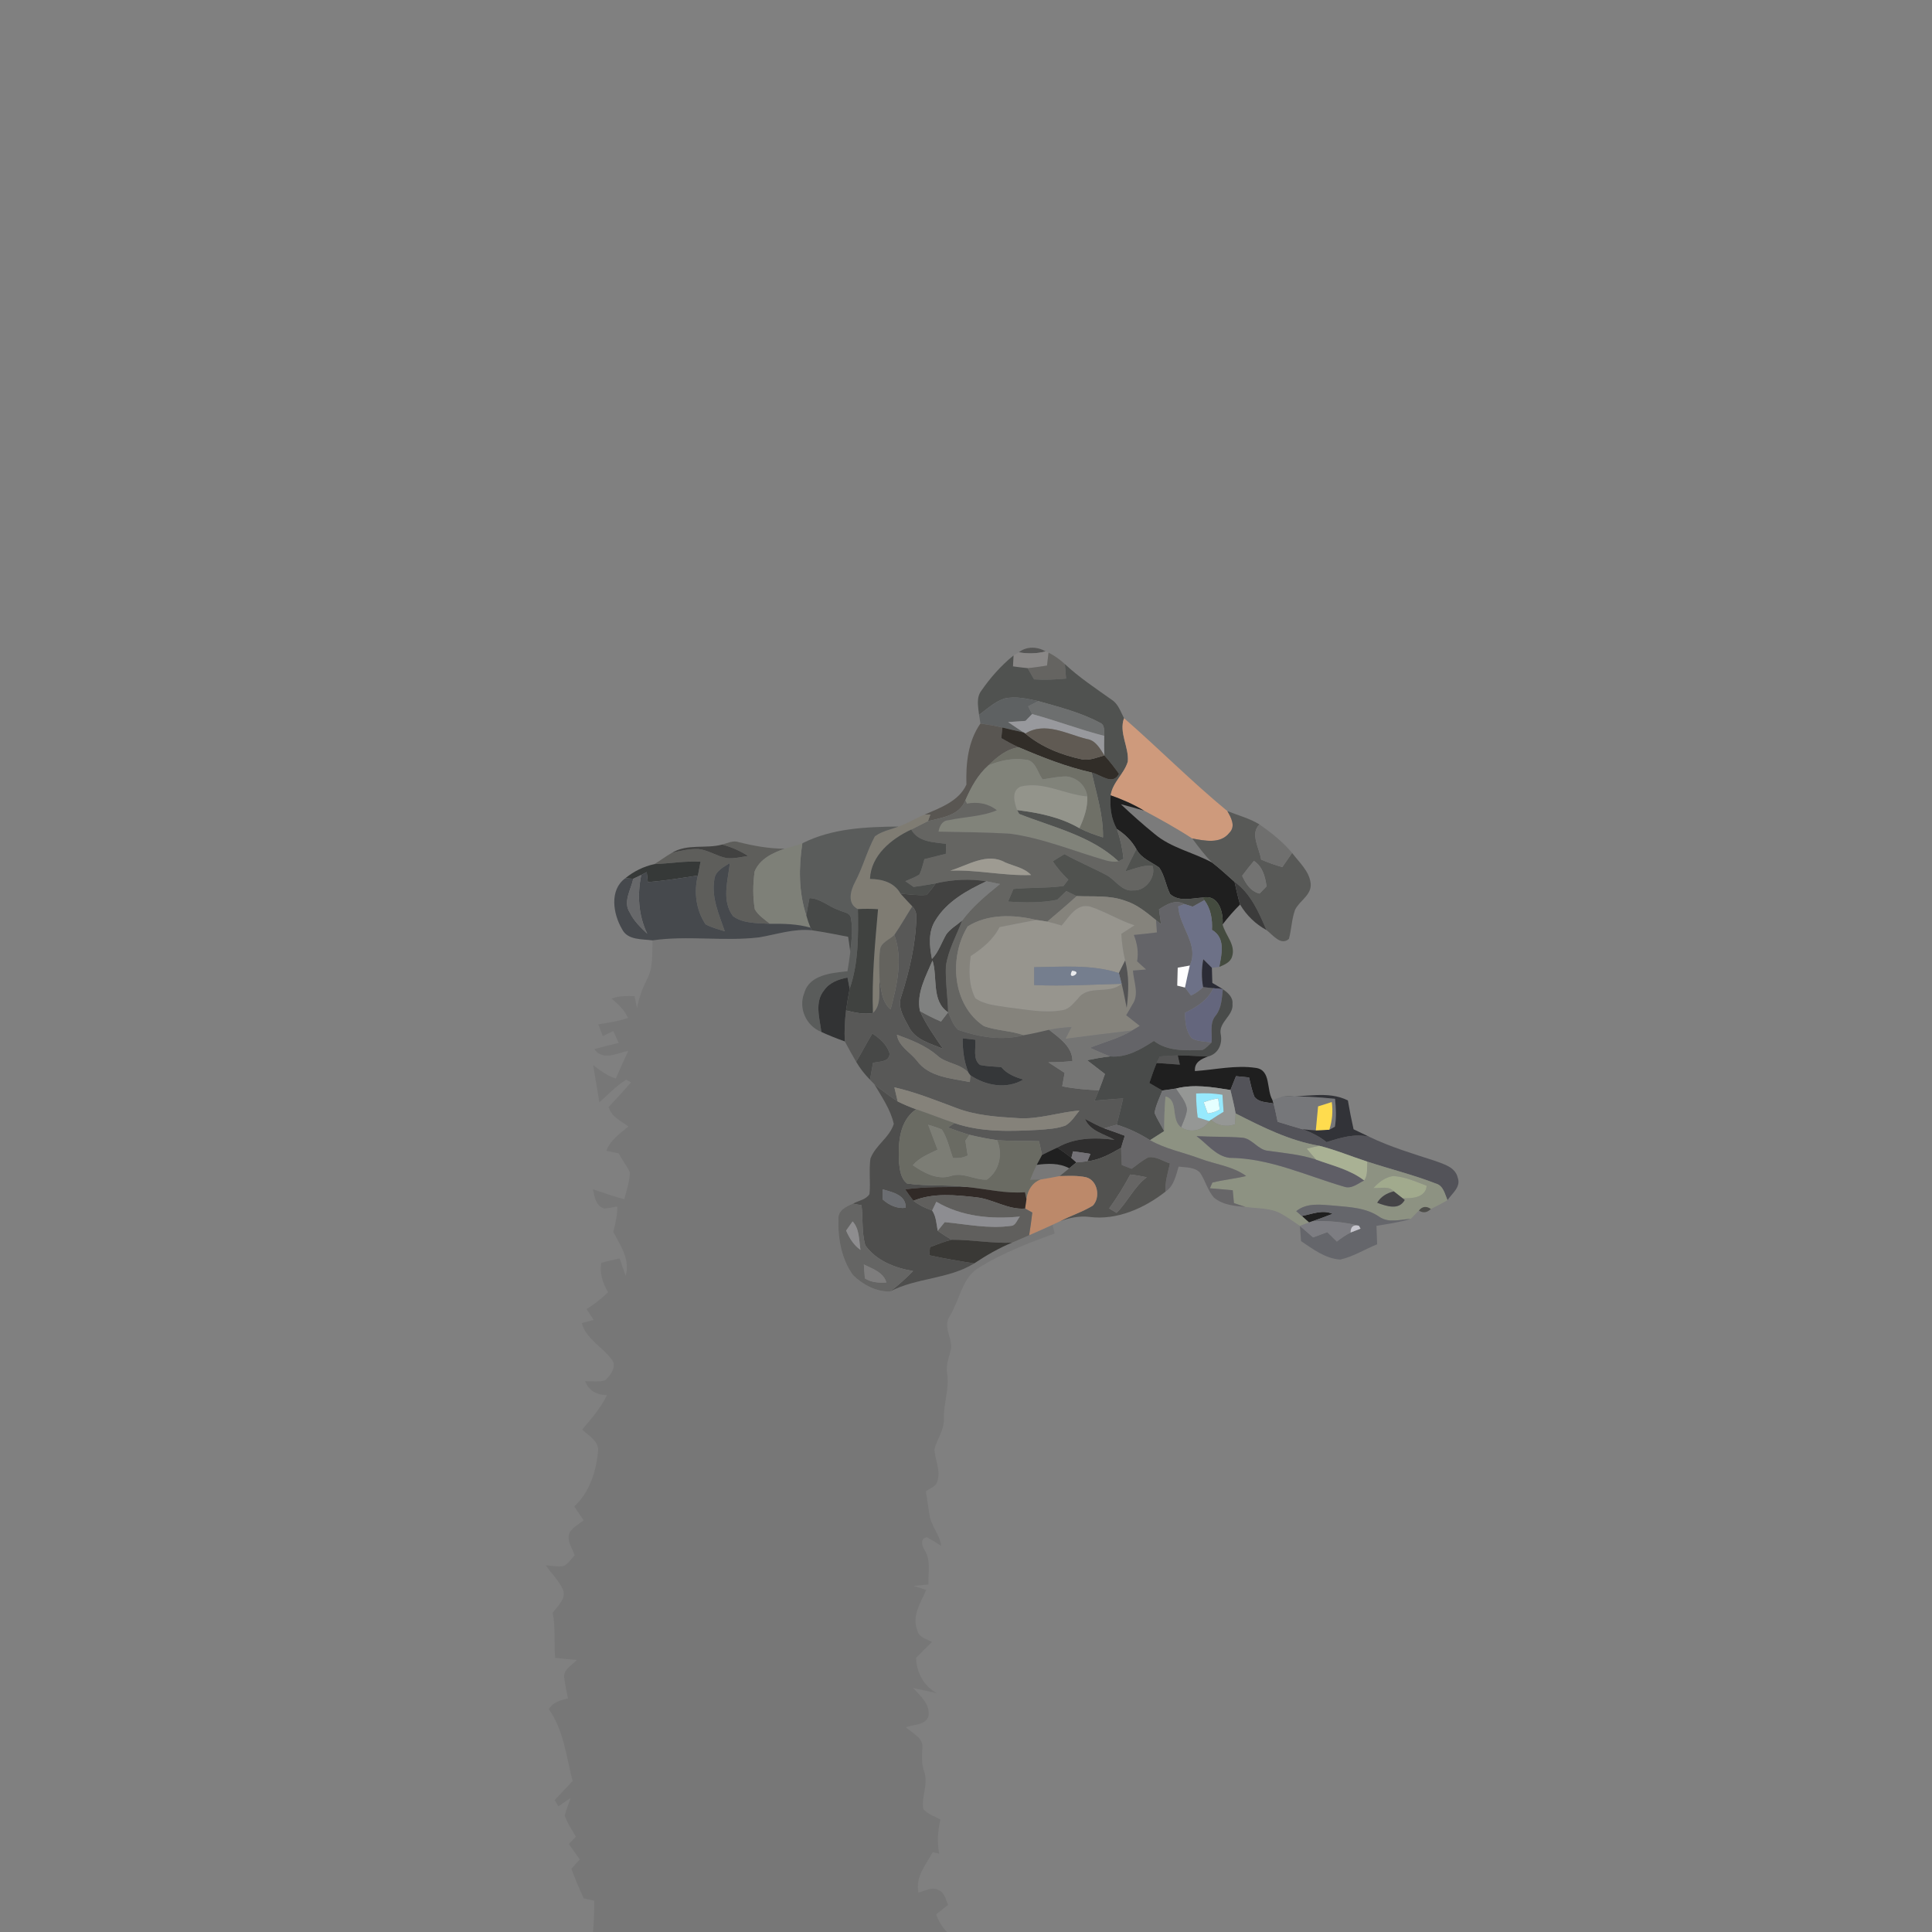 <?xml version="1.0" encoding="UTF-8" ?>
<!DOCTYPE svg PUBLIC "-//W3C//DTD SVG 1.1//EN" "http://www.w3.org/Graphics/SVG/1.1/DTD/svg11.dtd">
<svg width="512pt" height="512pt" viewBox="0 0 512 512" version="1.1" xmlns="http://www.w3.org/2000/svg">
<rect x="0" y="0" width="512" height="512" fill="#808080" stroke="none"/>
<g id="#414140ad">
<path fill="#414140" opacity="0.68" d=" M 270.00 172.87 C 272.07 171.21 274.92 171.35 277.13 172.64 C 274.79 173.23 272.37 173.30 270.00 172.87 Z" />
</g>
<g id="#898786ff">
<path fill="#898786" opacity="1.00" d=" M 268.60 173.70 C 268.95 173.49 269.65 173.08 270.00 172.87 C 272.37 173.30 274.79 173.23 277.13 172.64 L 277.87 172.96 C 277.74 174.10 277.60 175.24 277.47 176.38 C 275.76 176.64 274.05 176.91 272.33 177.07 C 271.03 176.95 269.74 176.77 268.45 176.60 C 268.49 175.63 268.55 174.66 268.60 173.70 Z" />
</g>
<g id="#656461ff">
<path fill="#656461" opacity="1.00" d=" M 277.87 172.96 C 279.46 173.74 280.90 174.78 282.20 175.99 C 282.30 177.26 282.41 178.54 282.52 179.83 C 279.70 180.09 276.87 180.23 274.05 180.04 C 273.47 179.05 272.90 178.06 272.33 177.07 C 274.05 176.91 275.76 176.64 277.47 176.38 C 277.60 175.24 277.74 174.10 277.87 172.96 Z" />
</g>
<g id="#505250ff">
<path fill="#505250" opacity="1.00" d=" M 260.06 183.05 C 262.46 179.58 265.31 176.36 268.60 173.70 C 268.55 174.66 268.49 175.63 268.45 176.60 C 269.74 176.77 271.03 176.95 272.33 177.07 C 272.90 178.06 273.47 179.05 274.05 180.04 C 276.87 180.23 279.70 180.09 282.52 179.83 C 282.41 178.54 282.30 177.26 282.20 175.99 C 286.00 179.54 290.36 182.42 294.60 185.43 C 296.35 186.53 296.95 188.59 297.88 190.32 C 296.48 194.23 299.22 197.94 298.88 201.83 C 297.92 205.08 294.83 207.33 294.34 210.76 C 294.09 213.84 294.45 217.00 296.01 219.72 C 296.88 222.26 297.47 224.90 297.75 227.58 C 297.42 227.75 296.76 228.10 296.42 228.27 C 289.10 221.45 279.11 219.26 270.08 215.70 C 269.95 215.44 269.68 214.94 269.54 214.68 C 275.26 215.39 281.02 216.54 286.05 219.48 C 288.05 220.50 290.17 221.26 292.31 221.93 C 292.41 216.05 290.57 210.41 289.32 204.73 C 291.70 205.27 294.88 208.29 296.55 205.07 C 295.33 203.38 294.07 201.74 292.68 200.19 C 292.57 198.47 292.58 196.74 292.62 195.01 C 292.51 193.79 292.93 192.11 291.50 191.54 C 286.40 188.79 280.70 187.38 275.17 185.80 C 272.24 185.18 269.17 184.42 266.19 185.12 C 263.61 185.95 261.60 187.88 259.46 189.45 C 259.24 187.33 258.65 184.91 260.06 183.05 Z" />
</g>
<g id="#5e6162ff">
<path fill="#5e6162" opacity="1.00" d=" M 259.46 189.45 C 261.60 187.88 263.61 185.95 266.19 185.12 C 269.17 184.42 272.24 185.18 275.17 185.80 C 274.27 186.26 273.38 186.72 272.49 187.18 C 272.75 187.69 273.26 188.72 273.52 189.23 C 273.08 189.69 272.20 190.59 271.76 191.04 C 270.22 191.14 268.70 191.25 267.17 191.36 C 268.52 192.28 269.87 193.20 271.24 194.09 C 269.37 193.66 267.50 193.27 265.64 192.80 C 263.72 192.33 261.77 192.02 259.82 191.74 C 259.73 191.16 259.55 190.02 259.46 189.45 Z" />
</g>
<g id="#6d6f6fff">
<path fill="#6d6f6f" opacity="1.00" d=" M 275.17 185.80 C 280.70 187.38 286.40 188.79 291.50 191.54 C 292.93 192.11 292.51 193.79 292.62 195.01 C 286.17 193.36 279.95 190.97 273.52 189.23 C 273.26 188.72 272.75 187.69 272.49 187.18 C 273.38 186.72 274.27 186.26 275.17 185.80 Z" />
</g>
<g id="#98999dff">
<path fill="#98999d" opacity="1.00" d=" M 273.52 189.23 C 279.95 190.97 286.17 193.36 292.62 195.01 C 292.58 196.74 292.57 198.47 292.68 200.19 C 291.49 198.38 290.38 196.18 288.00 195.84 C 282.72 194.54 276.96 191.15 271.72 194.40 L 271.24 194.09 C 269.87 193.20 268.52 192.28 267.17 191.36 C 268.70 191.25 270.22 191.14 271.76 191.04 C 272.20 190.59 273.08 189.69 273.52 189.23 Z" />
</g>
<g id="#ce9a7cff">
<path fill="#ce9a7c" opacity="1.00" d=" M 298.88 201.83 C 299.22 197.94 296.48 194.23 297.88 190.32 C 307.13 198.39 315.79 207.14 325.26 214.94 C 326.25 216.65 327.54 218.98 325.81 220.69 C 323.42 223.76 319.22 222.79 315.95 222.21 C 311.83 219.52 307.52 217.14 303.18 214.82 C 300.39 213.14 297.40 211.84 294.34 210.76 C 294.83 207.33 297.92 205.08 298.88 201.83 Z" />
</g>
<g id="#595652fe">
<path fill="#595652" opacity="1.00" d=" M 259.82 191.74 C 261.77 192.02 263.72 192.33 265.64 192.80 C 265.55 193.74 265.45 194.67 265.36 195.61 C 266.86 196.48 268.38 197.33 269.98 198.03 C 266.75 198.50 264.20 200.63 261.94 202.83 C 259.12 205.33 257.31 208.69 255.83 212.10 C 254.24 216.15 249.60 216.70 245.91 217.61 C 246.07 217.18 246.39 216.30 246.55 215.86 C 246.14 215.88 245.34 215.91 244.94 215.92 C 249.09 214.10 254.12 212.36 256.11 207.91 C 255.95 202.27 256.52 196.51 259.82 191.74 Z" />
</g>
<g id="#312d28ff">
<path fill="#312d28" opacity="1.00" d=" M 265.36 195.61 C 265.45 194.67 265.55 193.74 265.64 192.80 C 267.50 193.27 269.37 193.66 271.24 194.09 L 271.72 194.40 C 276.02 198.01 281.35 200.10 286.80 201.25 C 288.82 201.59 290.77 200.71 292.68 200.19 C 294.07 201.74 295.33 203.38 296.55 205.07 C 294.88 208.29 291.70 205.27 289.32 204.73 C 282.63 203.24 276.26 200.71 269.98 198.03 C 268.38 197.33 266.86 196.48 265.36 195.61 Z" />
</g>
<g id="#605a53ff">
<path fill="#605a53" opacity="1.00" d=" M 271.72 194.40 C 276.96 191.15 282.72 194.54 288.00 195.84 C 290.38 196.18 291.49 198.38 292.68 200.19 C 290.77 200.71 288.82 201.59 286.80 201.25 C 281.35 200.10 276.02 198.01 271.72 194.40 Z" />
</g>
<g id="#6f7067ff">
<path fill="#6f7067" opacity="1.00" d=" M 261.94 202.83 C 264.20 200.63 266.75 198.50 269.98 198.03 C 276.26 200.71 282.63 203.24 289.32 204.73 C 290.57 210.41 292.41 216.05 292.31 221.93 C 290.17 221.26 288.05 220.50 286.05 219.48 C 287.28 216.83 288.29 214.02 288.14 211.06 C 287.76 208.20 285.43 206.04 282.59 205.77 C 280.47 205.76 278.39 206.24 276.31 206.55 C 274.93 204.75 274.45 201.46 271.75 201.31 C 268.41 200.82 265.02 201.54 261.94 202.83 Z" />
</g>
<g id="#81837aff">
<path fill="#81837a" opacity="1.00" d=" M 261.94 202.83 C 265.02 201.54 268.41 200.82 271.75 201.31 C 274.45 201.46 274.93 204.75 276.31 206.55 C 278.39 206.24 280.47 205.76 282.59 205.77 C 285.43 206.04 287.76 208.20 288.14 211.06 C 282.17 210.59 276.50 206.95 270.44 208.46 C 267.93 209.66 268.83 212.65 269.54 214.68 C 269.68 214.94 269.95 215.44 270.08 215.70 C 279.11 219.26 289.10 221.45 296.42 228.27 C 295.27 228.47 294.10 228.33 292.99 227.99 C 284.55 225.58 276.36 222.09 267.60 220.93 C 261.31 220.56 255.00 220.51 248.71 220.39 C 248.98 218.95 249.67 217.46 251.35 217.37 C 255.62 216.43 260.09 216.45 264.18 214.73 C 261.88 212.91 259.08 212.43 256.25 212.97 C 256.15 212.75 255.93 212.31 255.83 212.10 C 257.31 208.69 259.12 205.33 261.94 202.83 Z" />
</g>
<g id="#93948bff">
<path fill="#93948b" opacity="1.00" d=" M 270.44 208.46 C 276.50 206.95 282.17 210.59 288.14 211.06 C 288.29 214.02 287.28 216.83 286.05 219.48 C 281.02 216.54 275.26 215.39 269.54 214.68 C 268.83 212.65 267.93 209.66 270.44 208.46 Z" />
</g>
<g id="#000000c1">
<path fill="#000000" opacity="0.76" d=" M 296.01 219.72 C 294.45 217.00 294.09 213.84 294.34 210.76 C 297.40 211.84 300.39 213.14 303.18 214.82 C 301.15 214.20 299.10 213.67 297.05 213.14 C 299.93 215.86 302.88 218.50 305.96 220.99 C 310.40 224.76 316.30 225.87 321.31 228.65 C 323.35 230.23 325.24 231.99 327.17 233.71 C 327.61 235.72 328.05 237.73 328.63 239.70 C 326.98 241.35 325.43 243.12 324.00 244.98 C 324.25 241.69 322.92 236.95 318.71 237.87 C 315.87 238.02 312.47 239.07 310.10 236.94 C 308.94 234.68 308.66 232.01 307.20 229.92 C 305.10 228.39 302.40 227.49 301.15 225.03 C 299.93 222.83 298.12 221.07 296.01 219.72 Z" />
</g>
<g id="#656562ff">
<path fill="#656562" opacity="1.00" d=" M 245.91 217.61 C 249.60 216.70 254.24 216.15 255.83 212.10 C 255.93 212.31 256.15 212.75 256.25 212.97 C 259.08 212.43 261.88 212.91 264.18 214.73 C 260.09 216.45 255.62 216.43 251.35 217.37 C 249.67 217.46 248.98 218.95 248.71 220.39 C 255.00 220.51 261.31 220.56 267.60 220.93 C 276.36 222.09 284.55 225.58 292.99 227.99 C 294.10 228.33 295.27 228.47 296.42 228.27 C 296.76 228.10 297.42 227.75 297.75 227.58 C 297.47 224.90 296.88 222.26 296.01 219.72 C 298.12 221.07 299.93 222.83 301.15 225.03 C 300.15 226.98 299.19 228.94 298.23 230.91 C 300.59 230.29 302.95 229.13 305.44 229.48 C 306.44 232.36 303.55 236.23 300.34 235.96 C 297.28 236.35 295.63 233.19 293.22 231.91 C 289.56 229.96 285.71 228.38 282.10 226.35 C 281.06 226.98 280.02 227.60 279.00 228.24 C 280.17 230.03 281.59 231.64 283.12 233.13 C 282.80 233.55 282.15 234.39 281.83 234.81 C 277.42 235.41 272.97 235.16 268.56 235.59 C 268.09 236.70 267.62 237.81 267.16 238.92 C 271.50 239.21 275.89 239.30 280.18 238.45 C 280.97 237.67 281.77 236.90 282.57 236.13 C 283.49 236.58 284.41 237.04 285.35 237.47 C 282.81 239.79 280.16 241.99 277.55 244.24 C 276.58 244.07 275.62 243.93 274.65 243.80 C 268.71 242.34 261.79 242.15 256.46 245.50 C 251.43 253.59 252.32 266.36 260.76 271.94 C 264.15 273.15 267.88 273.13 271.31 274.34 C 265.54 275.87 259.47 274.84 253.94 272.93 C 252.55 271.73 252.01 269.87 251.26 268.27 C 251.17 264.17 250.50 260.10 250.67 256.01 C 251.29 251.74 253.47 247.92 255.00 243.93 C 257.77 240.17 261.40 237.20 265.01 234.28 C 263.80 234.02 262.59 233.78 261.39 233.55 C 256.95 232.82 252.40 233.08 248.02 234.09 C 246.06 234.46 244.08 234.77 242.11 235.05 C 241.38 234.54 240.65 234.02 239.92 233.52 C 241.18 232.96 242.50 232.50 243.66 231.74 C 244.28 230.46 244.57 229.05 244.97 227.69 C 246.86 227.20 248.76 226.73 250.66 226.26 C 250.67 225.38 250.68 224.50 250.70 223.63 C 247.35 223.15 243.38 223.22 241.49 219.84 C 242.96 219.08 244.43 218.34 245.91 217.61 M 251.82 230.73 C 259.01 230.45 266.07 232.15 273.25 231.89 C 271.45 229.95 268.71 229.55 266.39 228.55 C 261.58 225.83 256.49 229.33 251.82 230.73 Z" />
</g>
<g id="#0000000b">
<path fill="#000000" opacity="0.04" d=" M 297.05 213.14 C 299.10 213.67 301.15 214.20 303.18 214.82 C 307.52 217.14 311.83 219.52 315.95 222.21 C 317.64 224.43 319.27 226.72 321.31 228.65 C 316.30 225.87 310.40 224.76 305.96 220.99 C 302.88 218.50 299.93 215.86 297.05 213.14 Z" />
</g>
<g id="#585957ff">
<path fill="#585957" opacity="1.00" d=" M 325.26 214.94 C 328.12 216.09 331.15 216.86 333.79 218.49 C 331.18 220.89 333.80 224.88 334.21 227.79 C 336.03 228.58 337.91 229.26 339.83 229.78 C 340.69 228.52 341.55 227.28 342.42 226.03 C 344.27 228.51 346.94 230.81 347.33 234.02 C 347.73 237.14 344.41 238.64 343.21 241.10 C 342.30 243.58 342.27 246.27 341.58 248.81 C 339.45 250.76 337.26 247.69 335.62 246.47 C 333.59 241.77 331.48 236.79 327.17 233.71 C 325.24 231.99 323.35 230.23 321.31 228.65 C 319.27 226.72 317.64 224.43 315.95 222.21 C 319.22 222.79 323.42 223.76 325.81 220.69 C 327.54 218.98 326.25 216.65 325.26 214.94 M 332.30 228.16 C 331.22 229.43 330.19 230.75 329.19 232.09 C 330.12 234.15 331.43 236.25 333.80 236.80 C 334.41 236.16 335.03 235.53 335.65 234.90 C 335.29 232.35 334.62 229.63 332.30 228.16 Z" />
</g>
<g id="#7f7c73ff">
<path fill="#7f7c73" opacity="1.00" d=" M 238.11 219.04 C 240.50 218.26 242.60 216.84 244.94 215.92 C 245.34 215.91 246.14 215.88 246.55 215.86 C 246.39 216.30 246.07 217.18 245.91 217.61 C 244.43 218.34 242.96 219.08 241.49 219.84 C 236.23 222.29 230.83 226.66 230.55 232.92 C 233.81 232.97 236.99 233.83 238.67 236.85 C 239.67 237.99 240.73 239.07 241.77 240.19 C 240.16 242.71 238.70 245.32 237.00 247.78 C 235.67 249.09 233.26 249.81 233.19 251.97 C 232.87 254.57 233.02 257.20 233.11 259.81 C 232.82 262.66 233.71 266.30 231.34 268.45 C 231.00 259.25 231.89 250.09 232.69 240.94 C 230.91 240.83 229.13 240.81 227.35 240.92 C 224.40 239.47 225.40 235.95 226.64 233.66 C 228.69 229.80 229.76 225.49 231.84 221.66 C 233.65 220.26 236.01 219.87 238.11 219.04 Z" />
</g>
<g id="#5a5c5bff">
<path fill="#5a5c5b" opacity="1.00" d=" M 212.63 223.48 C 220.54 219.49 229.44 219.14 238.11 219.04 C 236.01 219.87 233.65 220.26 231.84 221.66 C 229.76 225.49 228.69 229.80 226.64 233.66 C 225.40 235.95 224.40 239.47 227.35 240.92 C 227.47 247.99 227.52 255.26 225.17 262.02 C 225.02 261.28 224.74 259.80 224.59 259.06 C 222.24 259.52 219.82 260.37 218.40 262.43 C 215.81 265.59 217.22 269.86 217.67 273.48 C 213.66 271.92 211.50 267.18 213.14 263.15 C 214.50 258.29 220.38 257.84 224.58 257.39 C 224.86 255.68 225.14 253.97 225.33 252.26 C 225.66 249.32 226.07 246.32 225.50 243.39 C 225.36 241.75 223.38 241.80 222.25 241.16 C 219.58 240.29 217.43 238.09 214.51 238.00 C 214.22 239.53 213.91 241.06 213.68 242.60 C 211.63 236.45 211.66 229.83 212.63 223.48 Z" />
</g>
<g id="#6f6f6eff">
<path fill="#6f6f6e" opacity="1.00" d=" M 334.21 227.79 C 333.80 224.88 331.18 220.89 333.79 218.49 C 336.92 220.68 339.95 223.08 342.42 226.03 C 341.55 227.28 340.69 228.52 339.83 229.78 C 337.91 229.26 336.03 228.58 334.21 227.79 Z" />
</g>
<g id="#4b4d4bff">
<path fill="#4b4d4b" opacity="1.00" d=" M 230.55 232.92 C 230.83 226.66 236.23 222.29 241.49 219.84 C 243.38 223.22 247.35 223.15 250.70 223.63 C 250.68 224.50 250.67 225.38 250.66 226.26 C 248.76 226.73 246.86 227.20 244.97 227.69 C 244.57 229.05 244.28 230.46 243.66 231.74 C 242.50 232.50 241.18 232.96 239.92 233.52 C 240.65 234.02 241.38 234.54 242.11 235.05 C 244.08 234.77 246.06 234.46 248.02 234.09 C 247.22 235.14 246.47 236.23 245.53 237.16 C 243.24 237.37 240.95 236.97 238.67 236.85 C 236.99 233.83 233.81 232.97 230.55 232.92 Z" />
</g>
<g id="#5e5e5bff">
<path fill="#5e5e5b" opacity="1.00" d=" M 191.43 223.81 C 192.83 223.42 194.26 222.67 195.74 223.17 C 199.74 224.18 203.82 224.90 207.96 224.92 C 204.78 226.01 201.30 227.66 199.98 230.98 C 199.53 234.27 199.48 237.68 200.03 240.96 C 200.96 242.60 202.61 243.65 204.05 244.82 C 200.76 244.60 197.07 244.82 194.27 242.81 C 191.14 238.70 192.93 233.34 193.42 228.71 C 191.74 229.80 189.51 230.82 189.30 233.09 C 188.49 237.86 190.56 242.40 192.08 246.80 C 190.35 246.25 188.57 245.83 186.98 244.95 C 184.47 241.19 183.82 236.37 184.95 232.02 C 185.18 230.80 185.41 229.58 185.65 228.36 C 181.55 228.13 177.50 228.84 173.43 229.00 C 174.99 228.03 176.46 226.92 178.06 226.01 C 180.35 225.45 182.69 224.94 185.07 225.00 C 187.71 225.28 189.97 226.91 192.57 227.41 C 194.47 227.59 196.36 227.12 198.23 226.84 C 196.15 225.45 193.82 224.50 191.43 223.81 Z" />
</g>
<g id="#424241ff">
<path fill="#424241" opacity="1.00" d=" M 178.06 226.01 C 182.13 223.52 187.03 225.00 191.43 223.81 C 193.82 224.50 196.15 225.45 198.23 226.84 C 196.36 227.12 194.47 227.59 192.57 227.41 C 189.97 226.91 187.71 225.28 185.07 225.00 C 182.69 224.94 180.35 225.45 178.06 226.01 Z" />
<path fill="#424241" opacity="1.00" d=" M 248.02 234.09 C 252.40 233.08 256.95 232.82 261.39 233.55 C 256.24 235.98 250.93 238.89 247.89 243.91 C 245.93 246.95 246.31 250.76 246.98 254.13 C 248.74 252.28 249.51 249.81 250.76 247.64 C 251.87 246.10 253.58 245.15 255.00 243.93 C 253.47 247.92 251.29 251.74 250.67 256.01 C 250.50 260.10 251.17 264.17 251.26 268.27 C 246.75 265.31 248.54 259.03 247.13 254.54 C 245.36 258.76 242.80 263.20 243.80 267.95 C 245.42 271.53 247.70 274.73 249.91 277.95 C 246.63 276.54 242.55 275.62 240.85 272.11 C 239.52 269.67 237.74 266.86 238.86 264.00 C 241.03 257.21 242.68 250.20 242.85 243.05 C 242.88 241.95 242.52 241.00 241.77 240.19 C 240.73 239.07 239.67 237.99 238.67 236.85 C 240.95 236.97 243.24 237.37 245.53 237.16 C 246.47 236.23 247.22 235.14 248.02 234.09 Z" />
</g>
<g id="#7e8078ff">
<path fill="#7e8078" opacity="1.00" d=" M 207.96 224.92 C 209.53 224.49 211.10 224.03 212.63 223.48 C 211.66 229.83 211.63 236.45 213.68 242.60 C 213.98 243.70 214.35 244.78 214.78 245.84 C 211.29 244.84 207.64 244.77 204.05 244.82 C 202.61 243.65 200.96 242.60 200.03 240.96 C 199.48 237.68 199.53 234.27 199.98 230.98 C 201.30 227.66 204.78 226.01 207.96 224.92 Z" />
</g>
<g id="#50524fff">
<path fill="#50524f" opacity="1.00" d=" M 301.15 225.03 C 302.40 227.49 305.10 228.39 307.20 229.92 C 308.66 232.01 308.94 234.68 310.10 236.94 C 312.47 239.07 315.87 238.02 318.71 237.87 L 319.17 238.55 C 318.13 239.12 317.10 239.70 316.07 240.27 C 315.52 240.10 314.42 239.76 313.88 239.58 C 311.48 238.29 309.14 239.66 307.15 241.01 C 307.33 242.30 307.50 243.59 307.68 244.89 C 307.35 244.63 306.69 244.11 306.36 243.85 C 303.86 241.82 301.32 239.68 298.18 238.71 C 294.07 237.19 289.64 237.67 285.35 237.47 C 284.41 237.04 283.49 236.58 282.57 236.13 C 281.77 236.90 280.97 237.67 280.18 238.45 C 275.89 239.30 271.50 239.21 267.16 238.92 C 267.62 237.81 268.09 236.70 268.56 235.59 C 272.97 235.16 277.42 235.41 281.83 234.81 C 282.15 234.39 282.80 233.55 283.12 233.13 C 281.59 231.64 280.17 230.03 279.00 228.24 C 280.02 227.60 281.06 226.98 282.10 226.35 C 285.71 228.38 289.56 229.96 293.22 231.91 C 295.63 233.19 297.28 236.35 300.34 235.96 C 303.55 236.23 306.44 232.36 305.44 229.48 C 302.95 229.13 300.59 230.29 298.23 230.91 C 299.19 228.94 300.15 226.98 301.15 225.03 Z" />
</g>
<g id="#9e9b92ff">
<path fill="#9e9b92" opacity="1.00" d=" M 251.82 230.73 C 256.49 229.33 261.58 225.83 266.39 228.55 C 268.71 229.55 271.45 229.95 273.25 231.89 C 266.07 232.15 259.01 230.45 251.82 230.73 Z" />
</g>
<g id="#363938ff">
<path fill="#363938" opacity="1.00" d=" M 173.43 229.00 C 177.50 228.84 181.55 228.13 185.65 228.36 C 185.41 229.58 185.18 230.80 184.95 232.02 C 180.54 232.69 176.13 233.42 171.68 233.76 C 171.58 232.87 171.48 231.99 171.39 231.12 C 171.03 231.31 170.31 231.69 169.94 231.88 C 169.41 232.13 168.35 232.63 167.82 232.88 C 167.30 232.85 166.26 232.77 165.73 232.73 C 167.97 230.90 170.60 229.60 173.43 229.00 Z" />
</g>
<g id="#737372ff">
<path fill="#737372" opacity="1.00" d=" M 332.30 228.16 C 334.62 229.63 335.29 232.35 335.65 234.90 C 335.03 235.53 334.41 236.16 333.80 236.80 C 331.43 236.25 330.12 234.15 329.19 232.09 C 330.19 230.75 331.22 229.43 332.30 228.16 Z" />
</g>
<g id="#46494dff">
<path fill="#46494d" opacity="1.00" d=" M 189.30 233.09 C 189.51 230.82 191.74 229.80 193.42 228.71 C 192.93 233.34 191.14 238.70 194.27 242.81 C 197.07 244.82 200.76 244.60 204.05 244.82 C 207.64 244.77 211.29 244.84 214.78 245.84 L 215.18 246.54 C 210.42 246.04 205.84 247.62 201.21 248.41 C 191.81 249.54 182.31 247.85 172.93 249.21 C 170.15 248.83 166.29 249.20 164.84 246.21 C 162.47 242.19 161.44 235.83 165.73 232.73 C 166.26 232.77 167.30 232.85 167.82 232.88 C 167.22 235.78 165.02 238.99 166.91 241.85 C 167.97 244.06 169.77 245.78 171.53 247.45 C 169.17 242.57 168.86 237.14 169.94 231.88 C 170.31 231.69 171.03 231.31 171.39 231.12 C 171.48 231.99 171.58 232.87 171.68 233.76 C 176.13 233.42 180.54 232.69 184.95 232.02 C 183.82 236.37 184.47 241.19 186.98 244.95 C 188.57 245.83 190.35 246.25 192.08 246.80 C 190.56 242.40 188.49 237.86 189.30 233.09 Z" />
</g>
<g id="#67686aff">
<path fill="#67686a" opacity="1.00" d=" M 167.82 232.88 C 168.35 232.63 169.41 232.13 169.94 231.88 C 168.86 237.14 169.17 242.57 171.53 247.45 C 169.77 245.78 167.97 244.06 166.91 241.85 C 165.02 238.99 167.22 235.78 167.82 232.88 Z" />
</g>
<g id="#7b7c7cff">
<path fill="#7b7c7c" opacity="1.00" d=" M 247.89 243.91 C 250.93 238.89 256.24 235.98 261.39 233.55 C 262.59 233.78 263.80 234.02 265.01 234.28 C 261.40 237.20 257.77 240.17 255.00 243.93 C 253.58 245.15 251.87 246.10 250.76 247.64 C 249.51 249.81 248.74 252.28 246.98 254.13 C 246.31 250.76 245.93 246.95 247.89 243.91 Z" />
</g>
<g id="#363636ec">
<path fill="#363636" opacity="0.93" d=" M 327.17 233.71 C 331.48 236.79 333.59 241.77 335.62 246.47 C 332.71 244.88 330.32 242.55 328.63 239.70 C 328.05 237.73 327.61 235.72 327.17 233.71 Z" />
</g>
<g id="#85837cff">
<path fill="#85837c" opacity="1.00" d=" M 285.35 237.47 C 289.64 237.67 294.07 237.19 298.18 238.71 C 301.32 239.68 303.86 241.82 306.36 243.85 C 306.43 244.93 306.51 246.01 306.59 247.10 C 304.55 247.35 302.52 247.57 300.48 247.77 C 301.37 250.00 301.77 252.38 301.35 254.76 C 302.14 255.48 302.92 256.20 303.72 256.92 C 302.56 257.01 301.40 257.11 300.24 257.21 C 300.44 260.18 301.99 263.54 300.07 266.25 C 299.55 267.19 299.00 268.11 298.45 269.04 C 299.64 269.98 300.84 270.92 302.04 271.87 C 301.53 272.17 300.53 272.78 300.02 273.08 C 294.13 273.77 288.25 274.50 282.38 275.28 C 282.91 274.24 283.44 273.20 283.97 272.17 C 281.97 272.29 279.98 272.48 278.02 272.91 C 275.79 273.42 273.56 273.97 271.31 274.34 C 267.88 273.13 264.15 273.15 260.76 271.94 C 252.32 266.36 251.43 253.59 256.46 245.50 C 261.79 242.15 268.71 242.34 274.65 243.80 C 271.39 244.42 268.13 245.02 264.88 245.70 C 263.22 249.03 260.30 251.36 257.25 253.37 C 256.71 257.09 256.71 261.09 258.46 264.52 C 260.93 266.33 264.14 266.45 267.06 266.96 C 271.89 267.50 276.82 268.61 281.68 267.68 C 283.45 267.40 284.48 265.79 285.68 264.64 C 288.35 260.85 293.87 263.66 297.25 260.72 C 297.76 262.83 298.17 264.97 298.59 267.11 C 299.11 262.92 299.27 258.66 298.17 254.55 C 297.63 252.22 297.27 249.86 297.16 247.48 C 298.33 246.73 299.49 245.97 300.65 245.22 C 296.58 243.89 292.92 241.57 288.87 240.24 C 285.26 239.36 283.33 243.01 281.35 245.27 C 280.08 244.90 278.82 244.53 277.55 244.24 C 280.16 241.99 282.81 239.79 285.35 237.47 Z" />
</g>
<g id="#444b3ffc">
<path fill="#444b3f" opacity="1.00" d=" M 318.71 237.87 C 322.92 236.95 324.25 241.69 324.00 244.98 C 324.71 247.84 327.53 250.36 326.52 253.48 C 326.09 255.05 324.44 255.67 323.11 256.25 C 323.77 252.82 324.84 248.54 321.18 246.42 C 321.34 243.64 320.89 240.83 319.17 238.55 L 318.71 237.87 Z" />
</g>
<g id="#474948ff">
<path fill="#474948" opacity="1.00" d=" M 214.51 238.00 C 217.43 238.09 219.58 240.29 222.25 241.16 C 223.38 241.80 225.36 241.75 225.50 243.39 C 226.07 246.32 225.66 249.32 225.33 252.26 C 225.16 250.92 224.97 249.59 224.76 248.26 C 221.57 247.65 218.39 247.01 215.18 246.54 L 214.78 245.84 C 214.35 244.78 213.98 243.70 213.68 242.60 C 213.91 241.06 214.22 239.53 214.51 238.00 Z" />
</g>
<g id="#646468ff">
<path fill="#646468" opacity="1.00" d=" M 307.15 241.01 C 309.14 239.66 311.48 238.29 313.88 239.58 C 313.47 239.74 312.65 240.05 312.24 240.21 C 312.53 245.65 317.86 250.34 315.30 255.88 C 314.50 256.02 312.91 256.30 312.11 256.45 C 312.06 258.03 312.02 259.61 311.99 261.20 C 312.50 261.33 313.52 261.57 314.03 261.70 C 314.57 262.40 315.10 263.11 315.62 263.83 C 316.82 263.29 317.89 262.51 318.84 261.59 C 319.51 261.66 320.85 261.81 321.52 261.88 C 320.07 265.09 317.06 266.91 314.03 268.40 C 314.06 270.75 314.25 273.31 315.87 275.17 C 317.43 276.06 319.34 275.94 321.07 276.29 C 320.29 276.97 319.62 277.85 318.65 278.26 C 314.24 278.39 309.51 278.68 305.79 275.86 C 302.29 278.13 298.54 280.35 294.19 279.96 C 292.37 279.27 290.60 278.47 288.84 277.68 C 292.57 276.15 296.55 275.19 300.02 273.08 C 300.53 272.78 301.53 272.17 302.04 271.87 C 300.84 270.92 299.64 269.98 298.45 269.04 C 299.00 268.11 299.55 267.19 300.07 266.25 C 301.99 263.54 300.44 260.18 300.24 257.21 C 301.40 257.11 302.56 257.01 303.72 256.92 C 302.92 256.20 302.14 255.48 301.35 254.76 C 301.77 252.38 301.37 250.00 300.48 247.77 C 302.52 247.57 304.55 247.35 306.59 247.10 C 306.51 246.01 306.43 244.93 306.36 243.85 C 306.69 244.11 307.35 244.63 307.68 244.89 C 307.50 243.59 307.33 242.30 307.15 241.01 Z" />
</g>
<g id="#6d7187ff">
<path fill="#6d7187" opacity="1.00" d=" M 316.07 240.27 C 317.10 239.70 318.13 239.12 319.17 238.55 C 320.89 240.83 321.34 243.64 321.18 246.42 C 324.84 248.54 323.77 252.82 323.11 256.25 C 322.62 256.31 321.64 256.42 321.16 256.48 C 320.39 255.73 319.63 254.98 318.89 254.22 C 318.42 256.66 318.38 259.15 318.84 261.59 C 317.89 262.51 316.82 263.29 315.62 263.83 C 315.10 263.11 314.57 262.40 314.03 261.70 C 314.45 259.76 314.84 257.81 315.30 255.88 C 317.86 250.34 312.53 245.65 312.24 240.21 C 312.65 240.05 313.47 239.74 313.88 239.58 C 314.42 239.76 315.52 240.10 316.07 240.27 M 319.25 242.22 C 319.81 242.78 319.81 242.78 319.25 242.22 Z" />
</g>
<g id="#404240ff">
<path fill="#404240" opacity="1.00" d=" M 227.35 240.92 C 229.13 240.81 230.91 240.83 232.69 240.94 C 231.89 250.09 231.00 259.25 231.34 268.45 C 228.93 268.88 226.53 268.34 224.21 267.78 C 224.48 265.85 224.82 263.94 225.17 262.02 C 227.52 255.26 227.47 247.99 227.35 240.92 Z" />
</g>
<g id="#585857ff">
<path fill="#585857" opacity="1.00" d=" M 241.77 240.19 C 242.52 241.00 242.88 241.95 242.85 243.05 C 242.68 250.20 241.03 257.21 238.86 264.00 C 237.74 266.86 239.52 269.67 240.85 272.11 C 242.55 275.62 246.63 276.54 249.91 277.95 C 247.70 274.73 245.42 271.53 243.80 267.95 C 245.60 268.97 247.46 269.91 249.37 270.72 C 250.00 269.90 250.62 269.08 251.26 268.27 C 252.01 269.87 252.55 271.73 253.94 272.93 C 259.47 274.84 265.54 275.87 271.31 274.34 C 273.56 273.97 275.79 273.42 278.02 272.91 C 280.70 275.06 284.17 277.34 284.21 281.17 C 282.09 281.44 279.96 281.51 277.83 281.52 C 279.27 282.44 280.70 283.39 282.14 284.32 C 281.92 285.50 281.71 286.68 281.50 287.87 C 284.70 288.56 287.96 288.77 291.22 288.95 C 290.84 289.86 290.45 290.77 290.07 291.68 C 292.59 291.46 295.11 291.27 297.64 291.09 C 297.11 293.42 296.55 295.74 295.94 298.06 C 294.83 298.37 293.71 298.69 292.60 299.01 C 290.85 298.32 289.21 297.41 287.55 296.54 C 288.91 299.78 292.59 300.47 295.36 302.06 C 290.20 301.41 284.83 301.45 280.19 304.12 C 278.83 304.74 277.50 305.41 276.16 306.06 C 275.89 304.85 275.61 303.64 275.35 302.43 C 271.65 302.27 267.94 302.44 264.25 302.15 C 261.78 301.80 259.33 301.32 256.91 300.73 C 254.97 300.18 253.09 299.48 251.20 298.79 C 251.64 298.50 252.53 297.92 252.97 297.64 C 260.16 300.12 267.87 299.81 275.35 299.42 C 277.71 299.22 280.14 299.12 282.38 298.27 C 283.95 297.33 284.93 295.70 286.06 294.31 C 280.60 294.73 275.30 296.70 269.78 296.32 C 264.23 296.00 258.58 295.62 253.35 293.60 C 247.97 291.59 242.63 289.43 237.02 288.16 C 237.30 289.40 237.60 290.64 237.89 291.89 C 235.74 290.48 233.69 288.92 231.69 287.31 C 231.41 287.02 230.83 286.43 230.55 286.14 C 230.81 284.64 231.08 283.15 231.36 281.66 C 232.99 281.27 235.77 281.52 235.75 279.14 C 235.01 276.83 233.17 275.17 231.18 273.91 C 229.68 276.36 228.40 278.94 226.89 281.39 C 225.85 279.60 224.84 277.81 223.88 275.99 C 223.74 273.25 223.87 270.50 224.21 267.78 C 226.53 268.34 228.93 268.88 231.34 268.45 C 233.71 266.30 232.82 262.66 233.11 259.81 C 233.58 262.50 233.74 265.60 236.02 267.48 C 237.69 261.18 239.36 254.11 237.00 247.78 C 238.70 245.32 240.16 242.71 241.77 240.19 M 237.69 274.21 C 238.15 277.31 241.17 278.79 242.97 281.07 C 246.17 285.47 252.11 285.76 257.02 286.75 C 257.05 286.30 257.12 285.40 257.15 284.95 C 261.23 287.71 266.78 288.75 271.19 286.09 C 269.00 285.45 266.83 284.59 265.34 282.79 C 263.47 282.63 261.57 282.61 259.73 282.23 C 257.68 280.70 258.72 277.72 258.44 275.53 C 257.33 275.40 256.21 275.28 255.11 275.17 C 255.10 278.28 255.47 281.44 256.69 284.33 C 254.49 281.78 250.73 281.93 248.33 279.68 C 245.26 277.04 241.43 275.59 237.69 274.21 Z" />
</g>
<g id="#97958eff">
<path fill="#97958e" opacity="1.00" d=" M 281.35 245.27 C 283.33 243.01 285.26 239.36 288.87 240.24 C 292.92 241.57 296.58 243.89 300.65 245.22 C 299.49 245.97 298.33 246.73 297.16 247.48 C 297.27 249.86 297.63 252.22 298.17 254.55 C 297.76 255.38 296.93 257.04 296.51 257.87 C 289.34 255.54 281.52 256.23 274.06 256.32 C 274.06 257.89 274.06 259.47 274.07 261.05 C 281.79 261.40 289.53 260.91 297.25 260.72 C 293.87 263.66 288.35 260.85 285.68 264.64 C 284.48 265.79 283.45 267.40 281.68 267.68 C 276.82 268.61 271.89 267.50 267.06 266.96 C 264.14 266.45 260.93 266.33 258.46 264.52 C 256.71 261.09 256.71 257.09 257.25 253.37 C 260.30 251.36 263.22 249.03 264.88 245.70 C 268.13 245.02 271.39 244.42 274.65 243.80 C 275.62 243.93 276.58 244.07 277.55 244.24 C 278.82 244.53 280.08 244.90 281.35 245.27 Z" />
</g>
<g id="#ffffffff">
<path fill="#ffffff" opacity="1.00" d=" M 319.25 242.22 C 319.81 242.78 319.81 242.78 319.25 242.22 Z" />
<path fill="#ffffff" opacity="1.00" d=" M 288.24 258.29 C 288.79 258.84 288.79 258.84 288.24 258.29 Z" />
</g>
<g id="#00000013">
<path fill="#000000" opacity="0.07" d=" M 201.21 248.41 C 205.84 247.62 210.42 246.04 215.18 246.54 C 218.39 247.01 221.57 247.65 224.76 248.26 C 224.97 249.59 225.16 250.92 225.33 252.26 C 225.14 253.97 224.86 255.68 224.58 257.39 C 220.38 257.84 214.50 258.29 213.14 263.15 C 211.50 267.18 213.66 271.92 217.67 273.48 C 219.69 274.42 221.78 275.23 223.88 275.99 C 224.84 277.81 225.85 279.60 226.89 281.39 C 227.90 283.12 229.14 284.71 230.55 286.14 C 230.83 286.43 231.41 287.02 231.69 287.31 C 233.64 290.67 236.02 294.03 236.85 297.85 C 235.77 301.43 231.95 303.52 230.67 307.05 C 230.22 310.16 230.73 313.32 230.41 316.45 C 229.49 317.94 227.47 318.17 226.03 318.99 C 224.27 319.74 222.02 320.77 222.19 323.07 C 222.03 328.21 223.00 333.69 226.07 337.93 C 228.64 340.42 232.23 342.39 235.88 342.25 C 242.93 338.58 251.37 339.03 258.17 334.82 C 261.35 332.70 264.66 330.78 268.20 329.32 C 269.72 328.68 271.23 328.01 272.74 327.34 C 274.81 326.42 276.89 325.53 278.95 324.57 C 279.08 325.15 279.36 326.32 279.49 326.90 C 272.70 329.36 265.92 331.98 259.73 335.75 C 254.92 338.43 254.39 344.43 251.72 348.75 C 249.91 351.37 252.11 354.27 252.11 357.05 C 251.69 359.35 250.55 361.58 251.00 363.98 C 251.63 368.06 250.01 372.01 250.14 376.09 C 250.24 379.00 248.28 381.38 247.63 384.12 C 247.80 386.94 249.36 389.76 248.40 392.59 C 248.03 394.02 246.42 394.42 245.36 395.21 C 245.69 397.23 245.96 399.26 246.29 401.29 C 246.67 404.32 249.06 406.63 249.44 409.69 C 248.18 408.91 246.96 408.07 245.65 407.40 C 243.72 407.62 244.35 409.80 245.10 410.91 C 246.77 413.64 245.89 416.90 246.07 419.90 C 244.75 420.03 243.42 420.15 242.11 420.28 C 243.22 420.63 244.34 420.98 245.47 421.34 C 244.01 424.66 241.60 428.23 243.08 431.98 C 243.42 433.92 245.52 434.35 247.01 435.13 C 245.56 436.50 244.17 437.92 242.78 439.35 C 242.90 443.25 244.79 446.82 248.28 448.72 C 246.18 448.23 244.08 447.79 241.98 447.34 C 243.93 449.41 246.55 451.62 246.06 454.81 C 245.31 457.26 242.08 456.91 240.10 457.76 C 241.75 459.33 244.78 460.54 244.44 463.26 C 244.28 465.38 244.21 467.54 244.95 469.58 C 246.06 472.83 244.12 476.15 244.68 479.44 C 245.88 480.78 247.68 481.35 249.23 482.19 C 248.49 485.15 248.33 488.21 248.89 491.23 C 248.32 491.09 247.75 490.97 247.19 490.85 C 245.33 494.23 242.54 497.39 243.39 501.56 C 245.15 501.13 247.11 499.83 248.86 500.97 C 250.38 501.65 250.62 503.43 251.26 504.79 C 250.20 505.62 249.15 506.47 248.10 507.32 C 248.67 509.08 249.67 510.66 250.96 512.00 L 157.18 512.00 C 157.38 509.25 157.48 506.49 157.50 503.73 C 156.56 503.51 155.62 503.29 154.68 503.08 C 153.51 500.51 152.42 497.90 151.42 495.26 C 152.16 494.43 152.90 493.60 153.64 492.77 C 152.67 491.40 151.71 490.04 150.75 488.67 C 151.37 488.03 151.99 487.39 152.61 486.75 C 151.59 484.92 150.31 483.19 149.68 481.18 C 150.02 479.55 150.68 478.03 151.24 476.48 C 150.15 477.22 149.05 477.96 147.96 478.70 C 147.72 478.28 147.24 477.44 147.01 477.02 C 148.60 475.35 150.18 473.68 151.75 471.99 C 150.04 465.50 149.45 458.59 145.44 452.97 C 146.49 451.06 148.60 450.58 150.54 450.10 C 150.18 448.38 149.77 446.66 149.57 444.92 C 149.00 442.57 151.54 441.34 152.88 439.90 C 150.95 439.78 149.04 439.57 147.13 439.34 C 146.74 435.37 147.28 431.36 146.47 427.43 C 147.66 425.61 150.07 423.84 149.23 421.39 C 148.18 418.92 146.14 417.01 144.63 414.82 C 146.19 414.93 147.77 415.26 149.34 415.03 C 150.60 414.40 151.37 413.17 152.29 412.15 C 151.64 410.21 149.98 408.11 151.01 406.02 C 151.91 404.68 153.42 403.91 154.66 402.92 C 153.82 401.69 153.00 400.46 152.18 399.23 C 156.34 395.38 158.03 389.79 158.51 384.30 C 158.53 381.74 155.88 380.44 154.29 378.85 C 156.72 375.99 159.19 373.13 160.85 369.73 C 158.24 369.69 156.00 368.60 155.08 366.03 C 156.82 366.03 158.61 366.27 160.31 365.82 C 161.82 364.58 163.68 361.91 161.99 360.13 C 159.52 356.84 155.31 354.85 154.18 350.62 C 155.23 350.34 156.28 350.07 157.33 349.80 C 156.70 348.84 156.07 347.89 155.44 346.93 C 157.49 345.64 159.43 344.16 161.13 342.43 C 159.73 340.06 158.86 337.41 159.34 334.65 C 160.96 334.23 162.59 333.84 164.22 333.50 C 164.73 335.04 165.26 336.58 165.81 338.11 C 167.05 333.75 164.44 330.09 162.51 326.46 C 163.12 324.26 163.60 322.02 163.60 319.73 C 162.45 319.93 161.32 320.19 160.15 320.27 C 157.89 319.68 157.53 317.11 157.14 315.18 C 159.89 316.11 162.63 317.06 165.44 317.82 C 166.03 315.46 166.89 313.11 166.91 310.66 C 166.08 308.91 164.85 307.37 163.96 305.66 C 162.87 305.42 161.77 305.19 160.69 304.97 C 161.74 302.12 164.32 300.40 166.53 298.52 C 164.56 297.06 162.00 295.93 161.28 293.38 C 163.32 291.24 165.30 289.06 167.24 286.83 C 166.91 286.66 166.27 286.32 165.94 286.15 C 163.27 287.75 161.17 290.09 158.84 292.12 C 158.27 288.84 157.72 285.55 157.18 282.27 C 159.05 283.65 160.92 285.14 163.20 285.79 C 164.27 283.34 165.38 280.90 166.51 278.48 C 163.52 279.09 159.76 281.22 157.50 278.04 C 159.63 277.42 161.79 276.90 163.95 276.39 C 163.48 275.34 163.01 274.29 162.53 273.25 C 161.60 273.69 160.67 274.13 159.74 274.58 C 159.34 273.53 158.95 272.49 158.56 271.45 C 161.21 271.04 163.89 270.65 166.44 269.77 C 165.49 267.66 163.81 266.07 162.06 264.63 C 164.01 263.90 166.10 263.92 168.15 263.97 C 168.37 265.03 168.59 266.08 168.82 267.14 C 169.30 264.46 170.26 261.91 171.47 259.48 C 173.18 256.33 172.76 252.65 172.93 249.21 C 182.31 247.85 191.81 249.54 201.21 248.41 Z" />
</g>
<g id="#64635eff">
<path fill="#64635e" opacity="1.00" d=" M 233.19 251.97 C 233.26 249.81 235.67 249.09 237.00 247.78 C 239.36 254.11 237.69 261.18 236.02 267.48 C 233.74 265.60 233.58 262.50 233.11 259.81 C 233.02 257.20 232.87 254.57 233.19 251.97 Z" />
</g>
<g id="#2b2c36fe">
<path fill="#2b2c36" opacity="1.00" d=" M 318.89 254.22 C 319.63 254.98 320.39 255.73 321.16 256.48 C 321.18 257.81 321.23 259.15 321.28 260.48 C 322.21 261.02 323.14 261.57 324.08 262.14 C 323.44 262.07 322.16 261.94 321.52 261.88 C 320.85 261.81 319.51 261.66 318.84 261.59 C 318.38 259.15 318.42 256.66 318.89 254.22 Z" />
</g>
<g id="#808180ff">
<path fill="#808180" opacity="1.00" d=" M 243.80 267.95 C 242.80 263.20 245.36 258.76 247.13 254.54 C 248.54 259.03 246.75 265.31 251.26 268.27 C 250.62 269.08 250.00 269.90 249.37 270.72 C 247.46 269.91 245.60 268.97 243.80 267.95 Z" />
</g>
<g id="#535354ff">
<path fill="#535354" opacity="1.00" d=" M 298.17 254.55 C 299.27 258.66 299.11 262.92 298.59 267.11 C 298.17 264.97 297.76 262.83 297.25 260.72 C 297.12 260.21 296.85 259.18 296.72 258.67 L 296.63 258.31 L 296.51 257.87 C 296.93 257.04 297.76 255.38 298.17 254.55 Z" />
</g>
<g id="#757e8eff">
<path fill="#757e8e" opacity="1.00" d=" M 274.06 256.32 C 281.52 256.23 289.34 255.54 296.51 257.87 L 296.63 258.31 C 296.65 258.40 296.70 258.58 296.72 258.67 C 296.85 259.18 297.12 260.21 297.25 260.72 C 289.53 260.91 281.79 261.40 274.07 261.05 C 274.06 259.47 274.06 257.89 274.06 256.32 M 284.10 257.26 C 282.53 260.24 287.43 257.45 284.10 257.26 M 288.24 258.29 C 288.79 258.84 288.79 258.84 288.24 258.29 M 291.23 258.31 C 291.76 258.85 291.76 258.85 291.23 258.31 Z" />
</g>
<g id="#fffeffff">
<path fill="#fffeff" opacity="1.00" d=" M 312.11 256.45 C 312.91 256.30 314.50 256.02 315.30 255.88 C 314.84 257.81 314.45 259.76 314.03 261.70 C 313.52 261.57 312.50 261.33 311.99 261.20 C 312.02 259.61 312.06 258.03 312.11 256.45 Z" />
</g>
<g id="#eaebeeff">
<path fill="#eaebee" opacity="1.00" d=" M 284.10 257.26 C 287.43 257.45 282.53 260.24 284.10 257.26 Z" />
</g>
<g id="#e9ebf0ff">
<path fill="#e9ebf0" opacity="1.00" d=" M 291.23 258.31 C 291.76 258.85 291.76 258.85 291.23 258.31 Z" />
</g>
<g id="#fafcfcff">
<path fill="#fafcfc" opacity="1.00" d=" M 296.72 258.67 C 296.70 258.58 296.65 258.40 296.63 258.31 L 296.72 258.67 Z" />
</g>
<g id="#323334ff">
<path fill="#323334" opacity="1.00" d=" M 218.40 262.43 C 219.82 260.37 222.24 259.52 224.59 259.06 C 224.74 259.80 225.02 261.28 225.17 262.02 C 224.82 263.94 224.48 265.85 224.21 267.78 C 223.87 270.50 223.74 273.25 223.88 275.99 C 221.78 275.23 219.69 274.42 217.67 273.48 C 217.22 269.86 215.81 265.59 218.40 262.43 Z" />
</g>
<g id="#64667dff">
<path fill="#64667d" opacity="1.00" d=" M 321.52 261.88 C 322.16 261.94 323.44 262.07 324.08 262.14 C 323.79 264.55 323.75 267.14 322.17 269.14 C 320.45 271.15 321.34 273.89 321.07 276.29 C 319.34 275.94 317.43 276.06 315.87 275.17 C 314.25 273.31 314.06 270.75 314.03 268.40 C 317.06 266.91 320.07 265.09 321.52 261.88 Z" />
</g>
<g id="#494b4aff">
<path fill="#494b4a" opacity="1.00" d=" M 324.08 262.14 C 325.36 263.07 326.79 264.22 326.62 266.01 C 326.97 269.22 322.77 270.89 323.53 274.21 C 323.99 276.81 322.77 279.34 320.09 280.00 C 317.43 279.92 314.78 279.67 312.12 279.70 C 310.52 279.74 308.92 279.82 307.34 279.98 C 307.13 280.41 306.73 281.28 306.52 281.71 C 305.80 283.45 305.19 285.23 304.59 287.01 C 305.73 287.67 306.88 288.34 308.04 289.00 C 307.28 290.95 306.33 292.86 305.96 294.93 C 306.66 296.61 307.67 298.14 308.51 299.76 C 307.27 300.56 306.02 301.36 304.77 302.16 C 302.01 300.42 299.06 299.00 295.94 298.06 C 296.55 295.74 297.11 293.42 297.64 291.09 C 295.11 291.27 292.59 291.46 290.07 291.68 C 290.45 290.77 290.84 289.86 291.22 288.95 C 291.79 287.52 292.31 286.07 292.82 284.62 C 291.24 283.41 289.66 282.19 288.10 280.97 C 290.11 280.56 292.14 280.17 294.19 279.96 C 298.54 280.35 302.29 278.13 305.79 275.86 C 309.51 278.68 314.24 278.39 318.65 278.26 C 319.62 277.85 320.29 276.97 321.07 276.29 C 321.34 273.89 320.45 271.15 322.17 269.14 C 323.75 267.14 323.79 264.55 324.08 262.14 Z" />
</g>
<g id="#757574ff">
<path fill="#757574" opacity="1.00" d=" M 278.02 272.91 C 279.98 272.48 281.97 272.29 283.97 272.17 C 283.44 273.20 282.91 274.24 282.38 275.28 C 288.25 274.50 294.13 273.77 300.02 273.08 C 296.55 275.19 292.57 276.15 288.84 277.68 C 290.60 278.47 292.37 279.27 294.19 279.96 C 292.14 280.17 290.11 280.56 288.10 280.97 C 289.66 282.19 291.24 283.41 292.82 284.62 C 292.31 286.07 291.79 287.52 291.22 288.95 C 287.96 288.77 284.70 288.56 281.50 287.87 C 281.71 286.68 281.92 285.50 282.14 284.32 C 280.70 283.39 279.27 282.44 277.83 281.52 C 279.96 281.51 282.09 281.44 284.21 281.17 C 284.17 277.34 280.70 275.06 278.02 272.91 M 282.25 286.25 C 282.80 286.79 282.80 286.79 282.25 286.25 Z" />
</g>
<g id="#474847ff">
<path fill="#474847" opacity="1.00" d=" M 231.18 273.91 C 233.17 275.17 235.01 276.83 235.75 279.14 C 235.77 281.52 232.99 281.27 231.36 281.66 C 231.08 283.15 230.81 284.64 230.55 286.14 C 229.14 284.71 227.90 283.12 226.89 281.39 C 228.40 278.94 229.68 276.36 231.18 273.91 Z" />
</g>
<g id="#787670ff">
<path fill="#787670" opacity="1.00" d=" M 237.69 274.21 C 241.43 275.59 245.26 277.04 248.33 279.68 C 250.73 281.93 254.49 281.78 256.69 284.33 L 257.15 284.95 C 257.12 285.40 257.05 286.30 257.02 286.75 C 252.11 285.76 246.17 285.47 242.97 281.07 C 241.17 278.79 238.15 277.31 237.69 274.21 Z" />
</g>
<g id="#353739ff">
<path fill="#353739" opacity="1.00" d=" M 255.11 275.17 C 256.21 275.28 257.33 275.40 258.44 275.53 C 258.72 277.72 257.68 280.70 259.73 282.23 C 261.57 282.61 263.47 282.63 265.34 282.79 C 266.83 284.59 269.00 285.45 271.19 286.09 C 266.78 288.75 261.23 287.71 257.15 284.95 L 256.69 284.33 C 255.47 281.44 255.10 278.28 255.11 275.17 Z" />
</g>
<g id="#000000c2">
<path fill="#000000" opacity="0.76" d=" M 312.12 279.70 C 314.78 279.67 317.43 279.92 320.09 280.00 C 318.24 280.67 316.47 281.58 316.67 283.85 C 322.04 283.49 327.45 282.19 332.83 283.01 C 336.89 283.58 335.55 288.78 337.22 291.52 L 337.51 292.44 C 335.77 292.07 333.58 292.20 332.42 290.63 C 331.76 288.99 331.43 287.25 331.01 285.54 C 329.86 285.42 328.70 285.30 327.55 285.19 C 327.06 286.41 326.57 287.63 326.08 288.86 C 321.31 288.10 316.43 287.25 311.66 288.47 C 310.45 288.66 309.24 288.83 308.04 289.00 C 306.88 288.34 305.73 287.67 304.59 287.01 C 305.19 285.23 305.80 283.45 306.52 281.71 C 308.57 281.86 310.62 282.00 312.67 282.14 C 312.53 281.53 312.26 280.31 312.12 279.70 Z" />
<path fill="#000000" opacity="0.76" d=" M 344.99 322.26 C 347.67 321.76 350.45 320.50 353.14 321.68 C 351.37 322.38 349.57 323.02 347.78 323.66 L 346.91 323.97 C 346.27 323.39 345.63 322.82 344.99 322.26 Z" />
</g>
<g id="#0606075b">
<path fill="#060607" opacity="0.36" d=" M 307.34 279.98 C 308.92 279.82 310.52 279.74 312.12 279.70 C 312.26 280.31 312.53 281.53 312.67 282.14 C 310.62 282.00 308.57 281.86 306.52 281.71 C 306.73 281.28 307.13 280.41 307.34 279.98 Z" />
</g>
<g id="#535359ff">
<path fill="#535359" opacity="1.00" d=" M 327.55 285.19 C 328.70 285.30 329.86 285.42 331.01 285.54 C 331.43 287.25 331.76 288.99 332.42 290.63 C 333.58 292.20 335.77 292.07 337.51 292.44 C 337.93 294.04 338.25 295.66 338.58 297.28 C 340.76 297.96 342.94 298.61 345.13 299.25 C 347.44 300.05 349.64 301.14 351.56 302.68 C 355.21 301.51 359.01 300.33 362.87 301.26 C 368.49 303.97 374.48 305.75 380.40 307.68 C 382.70 308.54 385.68 309.32 386.31 312.09 C 387.24 314.52 384.82 316.27 383.59 318.06 C 382.89 316.39 382.50 314.19 380.48 313.64 C 374.56 311.34 368.37 309.82 362.34 307.84 C 358.11 306.47 353.98 304.73 349.65 303.65 C 341.74 302.32 334.54 298.67 327.45 295.08 C 327.09 292.98 326.57 290.92 326.08 288.86 C 326.57 287.63 327.06 286.41 327.55 285.19 Z" />
</g>
<g id="#f3eff2ff">
<path fill="#f3eff2" opacity="1.00" d=" M 282.25 286.25 C 282.80 286.79 282.80 286.79 282.25 286.25 Z" />
</g>
<g id="#4e4e4dff">
<path fill="#4e4e4d" opacity="1.00" d=" M 231.69 287.31 C 233.69 288.92 235.74 290.48 237.89 291.89 C 239.47 292.69 241.11 293.37 242.78 293.97 C 238.26 297.06 237.99 303.02 238.24 307.98 C 238.45 309.97 238.67 312.33 240.40 313.65 C 245.65 314.41 250.99 313.88 256.25 314.57 C 250.79 314.58 245.30 314.46 239.88 315.19 C 240.58 316.21 241.29 317.24 242.07 318.21 C 243.56 319.36 245.26 320.19 247.03 320.79 C 248.12 322.39 248.15 324.34 248.51 326.17 C 249.69 327.01 250.91 327.80 252.17 328.54 C 250.22 329.04 248.34 329.78 246.46 330.50 C 246.41 331.04 246.31 332.11 246.26 332.65 C 250.20 333.54 254.19 334.18 258.17 334.82 C 251.37 339.03 242.93 338.58 235.88 342.25 C 238.06 340.62 240.07 338.77 241.98 336.84 C 237.16 336.01 232.29 334.15 229.33 330.07 C 228.33 326.62 228.73 322.95 228.31 319.41 C 227.74 319.31 226.60 319.09 226.03 318.99 C 227.47 318.17 229.49 317.94 230.41 316.45 C 230.73 313.32 230.22 310.16 230.67 307.05 C 231.95 303.52 235.77 301.43 236.85 297.85 C 236.02 294.03 233.64 290.67 231.69 287.31 M 233.92 315.19 C 233.92 315.86 233.91 317.19 233.91 317.86 C 235.59 319.36 237.70 320.38 240.01 320.08 C 240.17 316.66 236.46 315.94 233.92 315.19 Z" />
</g>
<g id="#85827aff">
<path fill="#85827a" opacity="1.00" d=" M 237.02 288.16 C 242.63 289.43 247.97 291.59 253.35 293.60 C 258.58 295.62 264.23 296.00 269.78 296.32 C 275.30 296.70 280.60 294.73 286.06 294.31 C 284.93 295.70 283.95 297.33 282.38 298.27 C 280.14 299.12 277.71 299.22 275.35 299.42 C 267.87 299.81 260.16 300.12 252.97 297.64 C 249.55 296.47 246.19 295.14 242.78 293.97 C 241.11 293.37 239.47 292.69 237.89 291.89 C 237.60 290.64 237.30 289.40 237.02 288.16 Z" />
</g>
<g id="#959795ff">
<path fill="#959795" opacity="1.00" d=" M 311.66 288.47 C 316.43 287.25 321.31 288.10 326.08 288.86 C 326.57 290.92 327.09 292.98 327.45 295.08 C 327.40 296.04 327.35 297.00 327.28 297.97 C 325.02 298.72 322.72 298.36 320.92 296.76 C 322.01 296.03 323.13 295.32 324.26 294.64 C 324.17 293.13 324.07 291.62 323.96 290.11 C 321.65 289.73 319.31 289.63 316.98 289.79 C 316.99 291.91 317.12 294.04 317.40 296.15 C 318.44 296.46 319.47 296.78 320.50 297.11 C 318.76 299.58 315.63 300.38 313.01 298.76 C 313.59 297.22 314.38 295.72 314.55 294.07 C 314.37 291.90 312.71 290.25 311.66 288.47 Z" />
</g>
<g id="#737476ff">
<path fill="#737476" opacity="1.00" d=" M 305.96 294.93 C 306.33 292.86 307.28 290.95 308.04 289.00 C 309.24 288.83 310.45 288.66 311.66 288.47 C 312.71 290.25 314.37 291.90 314.55 294.07 C 314.38 295.72 313.59 297.22 313.01 298.76 C 310.16 296.73 312.45 291.49 308.87 290.58 C 308.61 293.63 308.52 296.69 308.51 299.76 C 307.67 298.14 306.66 296.61 305.96 294.93 Z" />
</g>
<g id="#97e9fdff">
<path fill="#97e9fd" opacity="1.00" d=" M 316.98 289.79 C 319.31 289.63 321.65 289.73 323.96 290.11 C 324.07 291.62 324.17 293.13 324.26 294.64 C 323.13 295.32 322.01 296.03 320.92 296.76 L 320.50 297.11 C 319.47 296.78 318.44 296.46 317.40 296.15 C 317.12 294.04 316.99 291.91 316.98 289.79 M 318.99 292.10 C 319.34 293.09 319.69 294.08 320.05 295.08 C 321.18 294.94 322.24 294.59 323.24 294.03 C 323.13 293.29 322.93 291.82 322.83 291.08 C 321.52 291.30 320.23 291.63 318.99 292.10 Z" />
</g>
<g id="#76777aff">
<path fill="#76777a" opacity="1.00" d=" M 337.22 291.52 C 337.92 291.28 339.31 290.78 340.00 290.54 C 344.61 290.47 349.22 290.71 353.80 291.19 C 354.05 293.65 354.18 296.14 353.76 298.59 C 353.39 298.79 352.65 299.19 352.28 299.39 C 353.05 297.01 353.28 294.53 352.93 292.06 C 351.72 292.44 350.51 292.82 349.31 293.21 C 349.11 295.33 348.91 297.44 348.71 299.56 C 347.51 299.49 346.32 299.38 345.13 299.25 C 342.94 298.61 340.76 297.96 338.58 297.28 C 338.25 295.66 337.93 294.04 337.51 292.44 L 337.22 291.52 Z" />
</g>
<g id="#323338fe">
<path fill="#323338" opacity="1.00" d=" M 340.00 290.54 C 345.71 290.91 351.86 288.93 357.20 291.63 C 357.64 294.19 358.14 296.74 358.71 299.27 C 360.10 299.93 361.48 300.61 362.87 301.26 C 359.01 300.33 355.21 301.51 351.56 302.68 C 349.64 301.14 347.44 300.05 345.13 299.25 C 346.32 299.38 347.51 299.49 348.71 299.56 C 349.61 299.52 351.39 299.43 352.28 299.39 C 352.65 299.19 353.39 298.79 353.76 298.59 C 354.18 296.14 354.05 293.65 353.80 291.19 C 349.22 290.71 344.61 290.47 340.00 290.54 Z" />
</g>
<g id="#8d9282ff">
<path fill="#8d9282" opacity="1.00" d=" M 308.87 290.58 C 312.45 291.49 310.16 296.73 313.01 298.76 C 315.63 300.38 318.76 299.58 320.50 297.11 L 320.92 296.76 C 322.72 298.36 325.02 298.72 327.28 297.97 C 327.35 297.00 327.40 296.04 327.45 295.08 C 334.54 298.67 341.74 302.32 349.65 303.65 C 348.52 303.87 347.41 304.14 346.30 304.40 C 347.11 305.38 347.92 306.36 348.78 307.31 C 344.68 305.95 340.37 305.58 336.12 304.98 C 333.36 304.79 331.89 301.71 329.17 301.49 C 325.15 301.18 321.12 301.32 317.10 301.09 C 319.88 303.11 322.22 306.38 325.82 306.84 C 336.43 306.90 346.23 311.58 356.24 314.50 C 358.19 315.16 359.87 313.62 361.53 312.84 C 362.54 311.37 362.24 309.51 362.34 307.84 C 368.37 309.82 374.56 311.34 380.48 313.64 C 382.50 314.19 382.89 316.39 383.59 318.06 C 382.17 318.91 380.68 319.66 379.20 320.39 C 377.98 319.56 376.92 319.70 376.02 320.81 C 375.31 321.56 374.58 322.30 373.84 323.03 C 371.10 323.16 368.03 324.18 365.56 322.48 C 362.03 320.04 357.68 319.90 353.57 319.51 C 350.18 319.26 346.36 318.64 343.51 320.97 C 343.88 321.30 344.62 321.94 344.99 322.26 C 345.63 322.82 346.27 323.39 346.91 323.97 C 346.31 324.20 345.10 324.66 344.50 324.89 C 342.84 323.75 341.20 322.56 339.43 321.61 C 336.58 320.03 333.19 320.32 330.07 319.84 C 329.03 319.52 328.02 319.18 327.01 318.83 C 326.90 317.69 326.79 316.56 326.69 315.43 C 324.67 315.26 322.66 315.09 320.65 314.90 C 320.81 314.53 321.13 313.78 321.29 313.40 C 324.23 312.64 327.29 312.39 330.25 311.65 C 326.65 309.04 322.11 308.58 318.04 307.05 C 313.63 305.39 308.90 304.52 304.77 302.16 C 306.02 301.36 307.27 300.56 308.51 299.76 C 308.52 296.69 308.61 293.63 308.87 290.58 M 369.27 311.65 C 367.13 311.93 365.36 313.29 363.97 314.86 C 365.78 314.98 367.96 314.18 369.37 315.72 C 367.55 316.18 365.93 317.09 364.97 318.75 C 367.34 319.60 370.71 320.86 372.27 318.00 L 371.65 317.51 C 374.13 317.69 377.83 317.40 378.09 314.25 C 375.24 313.13 372.35 311.86 369.27 311.65 Z" />
</g>
<g id="#e5ffffff">
<path fill="#e5ffff" opacity="1.00" d=" M 318.99 292.10 C 320.23 291.63 321.52 291.30 322.83 291.08 C 322.93 291.82 323.13 293.29 323.24 294.03 C 322.24 294.59 321.18 294.94 320.05 295.08 C 319.69 294.08 319.34 293.09 318.99 292.10 Z" />
</g>
<g id="#ffdc4eff">
<path fill="#ffdc4e" opacity="1.00" d=" M 349.31 293.21 C 350.51 292.82 351.72 292.44 352.93 292.06 C 353.28 294.53 353.05 297.01 352.28 299.39 C 351.39 299.43 349.61 299.52 348.71 299.56 C 348.91 297.44 349.11 295.33 349.31 293.21 Z" />
</g>
<g id="#6a6b63ff">
<path fill="#6a6b63" opacity="1.00" d=" M 242.78 293.97 C 246.19 295.14 249.55 296.47 252.97 297.64 C 252.53 297.92 251.64 298.50 251.20 298.79 C 253.09 299.48 254.97 300.18 256.91 300.73 C 256.64 301.12 256.11 301.90 255.84 302.29 C 256.04 303.60 256.23 304.90 256.45 306.21 C 255.23 306.86 253.88 306.97 252.53 306.88 C 251.62 304.34 251.08 301.61 249.60 299.33 C 248.43 298.80 247.19 298.46 245.98 298.07 C 246.79 300.28 247.63 302.47 248.47 304.67 C 246.15 305.82 243.62 306.76 241.90 308.80 C 244.80 310.76 248.25 312.75 251.86 311.69 C 255.17 310.49 258.28 312.78 261.52 312.61 C 264.89 310.30 265.79 305.80 264.25 302.15 C 267.94 302.44 271.65 302.27 275.35 302.43 C 275.61 303.64 275.89 304.85 276.16 306.06 C 275.67 306.93 275.20 307.81 274.74 308.70 C 274.10 309.99 273.53 311.32 272.99 312.66 C 273.68 312.64 275.07 312.61 275.77 312.59 C 273.51 313.46 272.33 315.48 272.02 317.79 C 271.92 317.33 271.73 316.41 271.64 315.95 C 266.45 316.36 261.38 315.07 256.25 314.57 C 250.99 313.88 245.65 314.41 240.40 313.65 C 238.67 312.33 238.45 309.97 238.24 307.98 C 237.99 303.02 238.26 297.06 242.78 293.97 Z" />
</g>
<g id="#2f2e2eff">
<path fill="#2f2e2e" opacity="1.00" d=" M 287.55 296.54 C 289.21 297.41 290.85 298.32 292.60 299.01 C 294.43 299.66 296.27 300.29 298.09 300.98 C 297.74 302.04 297.42 303.10 297.11 304.18 C 294.32 305.77 291.43 307.42 288.17 307.74 C 288.37 307.26 288.78 306.28 288.99 305.79 C 287.45 305.54 285.91 305.29 284.37 305.12 C 284.26 305.55 284.03 306.43 283.92 306.87 C 282.73 305.88 281.46 304.99 280.19 304.12 C 284.83 301.45 290.20 301.41 295.36 302.06 C 292.59 300.47 288.91 299.78 287.55 296.54 Z" />
</g>
<g id="#7c7d75ff">
<path fill="#7c7d75" opacity="1.00" d=" M 245.98 298.07 C 247.19 298.46 248.43 298.80 249.60 299.33 C 251.08 301.61 251.62 304.34 252.53 306.88 C 253.88 306.97 255.23 306.86 256.45 306.21 C 256.23 304.90 256.04 303.60 255.84 302.29 C 256.11 301.90 256.64 301.12 256.91 300.73 C 259.33 301.32 261.78 301.80 264.25 302.15 C 265.79 305.80 264.89 310.30 261.52 312.61 C 258.28 312.78 255.17 310.49 251.86 311.69 C 248.25 312.75 244.80 310.76 241.90 308.80 C 243.62 306.76 246.15 305.82 248.47 304.67 C 247.63 302.47 246.79 300.28 245.98 298.07 Z" />
</g>
<g id="#676668ff">
<path fill="#676668" opacity="1.00" d=" M 292.60 299.01 C 293.71 298.69 294.83 298.37 295.94 298.06 C 299.06 299.00 302.01 300.42 304.77 302.16 C 308.90 304.52 313.63 305.39 318.04 307.05 C 322.11 308.58 326.65 309.04 330.25 311.65 C 327.29 312.39 324.23 312.64 321.29 313.40 C 321.13 313.78 320.81 314.53 320.65 314.90 C 322.66 315.09 324.67 315.26 326.69 315.43 C 326.79 316.56 326.90 317.69 327.01 318.83 C 328.02 319.18 329.03 319.52 330.07 319.84 C 327.15 319.61 324.01 319.33 321.69 317.36 C 320.03 315.44 319.43 312.87 318.03 310.78 C 316.55 309.24 314.29 309.42 312.35 309.16 C 311.61 311.56 311.12 314.30 308.86 315.80 C 308.71 313.24 309.50 310.79 310.05 308.33 C 308.18 307.72 306.33 306.37 304.31 306.71 C 302.72 307.54 301.33 308.69 299.90 309.75 C 299.02 309.41 298.16 309.08 297.29 308.75 C 297.20 307.22 297.11 305.70 297.11 304.18 C 297.42 303.10 297.74 302.04 298.09 300.98 C 296.27 300.29 294.43 299.66 292.60 299.01 Z" />
</g>
<g id="#5f5e66ff">
<path fill="#5f5e66" opacity="1.00" d=" M 317.10 301.09 C 321.12 301.32 325.15 301.18 329.17 301.49 C 331.89 301.71 333.36 304.79 336.12 304.98 C 340.37 305.58 344.68 305.95 348.78 307.31 C 353.13 308.90 357.78 309.96 361.53 312.84 C 359.87 313.62 358.19 315.16 356.24 314.50 C 346.23 311.58 336.43 306.90 325.82 306.84 C 322.22 306.38 319.88 303.11 317.10 301.09 Z" />
</g>
<g id="#020202c1">
<path fill="#020202" opacity="0.76" d=" M 276.16 306.06 C 277.50 305.41 278.83 304.74 280.19 304.12 C 281.46 304.99 282.73 305.88 283.92 306.87 C 284.25 307.16 284.92 307.75 285.25 308.04 C 284.62 308.56 283.99 309.08 283.37 309.61 C 280.69 308.17 277.65 308.32 274.74 308.70 C 275.20 307.81 275.67 306.93 276.16 306.06 Z" />
</g>
<g id="#525250ff">
<path fill="#525250" opacity="1.00" d=" M 288.17 307.74 C 291.43 307.42 294.32 305.77 297.11 304.18 C 297.11 305.70 297.20 307.22 297.29 308.75 C 298.16 309.08 299.02 309.41 299.90 309.75 C 301.33 308.69 302.72 307.54 304.31 306.71 C 306.33 306.37 308.18 307.72 310.05 308.33 C 309.50 310.79 308.71 313.24 308.86 315.80 C 303.22 320.22 295.97 323.45 288.66 322.49 C 286.02 322.18 283.38 322.73 280.91 323.65 C 283.75 322.15 286.86 321.18 289.60 319.51 C 291.70 317.34 290.91 312.83 287.84 311.99 C 285.53 311.49 283.15 311.62 280.81 311.68 C 281.67 311.01 282.52 310.32 283.37 309.61 C 283.99 309.08 284.62 308.56 285.25 308.04 C 286.22 307.99 287.20 307.89 288.17 307.74 M 299.53 311.26 C 297.89 314.39 296.01 317.38 293.94 320.24 C 294.43 320.54 295.41 321.12 295.90 321.41 C 298.85 318.50 300.52 314.53 303.89 311.99 C 302.45 311.67 300.99 311.42 299.53 311.26 Z" />
</g>
<g id="#a9b194ff">
<path fill="#a9b194" opacity="1.00" d=" M 346.30 304.40 C 347.41 304.14 348.52 303.87 349.65 303.65 C 353.98 304.73 358.11 306.47 362.34 307.84 C 362.24 309.51 362.54 311.37 361.53 312.84 C 357.78 309.96 353.13 308.90 348.78 307.31 C 347.92 306.36 347.11 305.38 346.30 304.40 Z" />
</g>
<g id="#747277fe">
<path fill="#747277" opacity="1.00" d=" M 284.37 305.12 C 285.91 305.29 287.45 305.54 288.99 305.79 C 288.78 306.28 288.37 307.26 288.17 307.74 C 287.20 307.89 286.22 307.99 285.25 308.04 C 284.92 307.75 284.25 307.16 283.92 306.87 C 284.03 306.43 284.26 305.55 284.37 305.12 Z" />
</g>
<g id="#00000010">
<path fill="#000000" opacity="0.06" d=" M 274.74 308.70 C 277.65 308.32 280.69 308.17 283.37 309.61 C 282.52 310.32 281.67 311.01 280.81 311.68 C 279.13 312.01 277.45 312.32 275.77 312.59 C 275.07 312.61 273.68 312.64 272.99 312.66 C 273.53 311.32 274.10 309.99 274.74 308.70 Z" />
</g>
<g id="#666564ff">
<path fill="#666564" opacity="1.00" d=" M 299.53 311.26 C 300.99 311.42 302.45 311.67 303.89 311.99 C 300.52 314.53 298.85 318.50 295.90 321.41 C 295.41 321.12 294.43 320.54 293.94 320.24 C 296.01 317.38 297.89 314.39 299.53 311.26 Z" />
</g>
<g id="#a1aa8dff">
<path fill="#a1aa8d" opacity="1.00" d=" M 369.27 311.65 C 372.35 311.86 375.24 313.13 378.09 314.25 C 377.83 317.40 374.13 317.69 371.65 317.51 C 370.88 316.91 370.13 316.31 369.37 315.72 C 367.96 314.18 365.78 314.98 363.97 314.86 C 365.36 313.29 367.13 311.93 369.27 311.65 Z" />
</g>
<g id="#bc896aff">
<path fill="#bc896a" opacity="1.00" d=" M 275.77 312.59 C 277.45 312.32 279.13 312.01 280.81 311.68 C 283.15 311.62 285.53 311.49 287.84 311.99 C 290.91 312.83 291.70 317.34 289.60 319.51 C 286.86 321.18 283.75 322.15 280.91 323.65 C 280.42 323.88 279.44 324.34 278.95 324.57 C 276.89 325.53 274.81 326.42 272.74 327.34 C 273.06 325.34 273.34 323.33 273.57 321.33 C 272.93 320.97 272.30 320.62 271.66 320.28 C 271.75 319.66 271.93 318.42 272.02 317.79 C 272.33 315.48 273.51 313.46 275.77 312.59 Z" />
</g>
<g id="#6b6d71ff">
<path fill="#6b6d71" opacity="1.00" d=" M 233.92 315.19 C 236.46 315.94 240.17 316.66 240.01 320.08 C 237.70 320.38 235.59 319.36 233.91 317.86 C 233.91 317.19 233.92 315.86 233.92 315.19 Z" />
</g>
<g id="#312a27ff">
<path fill="#312a27" opacity="1.00" d=" M 239.88 315.19 C 245.30 314.46 250.79 314.58 256.25 314.57 C 261.38 315.07 266.45 316.36 271.64 315.95 C 271.73 316.41 271.92 317.33 272.02 317.79 C 271.93 318.42 271.75 319.66 271.66 320.28 C 267.07 320.64 263.13 317.75 258.66 317.29 C 253.15 316.68 247.34 316.07 242.07 318.21 C 241.29 317.24 240.58 316.21 239.88 315.19 Z" />
</g>
<g id="#454447ff">
<path fill="#454447" opacity="1.00" d=" M 364.97 318.75 C 365.93 317.09 367.55 316.18 369.37 315.72 C 370.13 316.31 370.88 316.91 371.65 317.51 L 372.27 318.00 C 370.71 320.86 367.34 319.60 364.97 318.75 Z" />
</g>
<g id="#605f5dff">
<path fill="#605f5d" opacity="1.00" d=" M 242.07 318.21 C 247.34 316.07 253.15 316.68 258.66 317.29 C 263.13 317.75 267.07 320.64 271.66 320.28 C 272.30 320.62 272.93 320.97 273.57 321.33 C 273.34 323.33 273.06 325.34 272.74 327.34 C 271.23 328.01 269.72 328.68 268.20 329.32 C 262.84 329.54 257.53 328.51 252.17 328.54 C 250.91 327.80 249.69 327.01 248.51 326.17 C 249.12 325.40 249.74 324.64 250.36 323.88 C 256.17 324.42 262.00 325.70 267.84 324.87 C 269.20 324.87 269.53 323.23 270.29 322.40 C 262.71 323.16 254.81 322.43 248.14 318.48 C 247.76 319.25 247.39 320.02 247.03 320.79 C 245.26 320.19 243.56 319.36 242.07 318.21 Z" />
</g>
<g id="#8d8d91ff">
<path fill="#8d8d91" opacity="1.00" d=" M 248.14 318.48 C 254.81 322.43 262.71 323.16 270.29 322.40 C 269.53 323.23 269.20 324.87 267.84 324.87 C 262.00 325.70 256.17 324.42 250.36 323.88 C 249.74 324.64 249.12 325.40 248.51 326.17 C 248.15 324.34 248.12 322.39 247.03 320.79 C 247.39 320.02 247.76 319.25 248.14 318.48 Z" />
</g>
<g id="#656564ff">
<path fill="#656564" opacity="1.00" d=" M 222.19 323.07 C 222.02 320.77 224.27 319.74 226.03 318.99 C 226.60 319.09 227.74 319.31 228.31 319.41 C 228.73 322.95 228.33 326.62 229.33 330.07 C 232.29 334.15 237.16 336.01 241.98 336.84 C 240.07 338.77 238.06 340.62 235.88 342.25 C 232.23 342.39 228.64 340.42 226.07 337.93 C 223.00 333.69 222.03 328.21 222.19 323.07 M 224.23 326.12 C 225.09 328.11 226.24 329.97 228.04 331.24 C 227.61 328.70 227.82 325.69 225.95 323.69 C 225.37 324.49 224.80 325.31 224.23 326.12 M 228.93 335.10 C 229.02 336.32 229.11 337.55 229.20 338.78 C 230.91 339.88 232.92 339.99 234.90 339.87 C 234.11 337.15 231.20 336.24 228.93 335.10 Z" />
</g>
<g id="#65666bff">
<path fill="#65666b" opacity="1.00" d=" M 343.51 320.97 C 346.36 318.64 350.18 319.26 353.57 319.51 C 357.68 319.90 362.03 320.04 365.56 322.48 C 368.03 324.18 371.10 323.16 373.84 323.03 C 370.89 323.92 367.82 324.35 364.78 324.86 C 364.82 326.49 364.89 328.12 364.96 329.75 C 361.69 331.07 358.63 333.02 355.18 333.80 C 351.23 333.55 347.96 331.02 344.79 328.91 C 344.68 327.57 344.59 326.23 344.50 324.89 C 345.65 325.91 346.82 326.92 347.99 327.92 C 349.24 327.45 350.49 326.99 351.74 326.53 C 352.59 327.36 353.43 328.19 354.29 329.02 C 355.43 328.13 356.62 327.29 357.92 326.64 C 358.58 326.38 359.90 325.87 360.56 325.61 L 360.12 324.83 C 356.09 323.83 351.92 323.46 347.78 323.66 C 349.57 323.02 351.37 322.38 353.14 321.68 C 350.45 320.50 347.67 321.76 344.99 322.26 C 344.62 321.94 343.88 321.30 343.51 320.97 Z" />
</g>
<g id="#373832b1">
<path fill="#373832" opacity="0.69" d=" M 376.02 320.81 C 376.92 319.70 377.98 319.56 379.20 320.39 C 378.19 321.39 377.13 321.53 376.02 320.81 Z" />
</g>
<g id="#7d7d82ff">
<path fill="#7d7d82" opacity="1.00" d=" M 347.78 323.66 C 351.92 323.46 356.09 323.83 360.12 324.83 C 358.66 324.49 357.93 325.09 357.92 326.64 C 356.62 327.29 355.43 328.13 354.29 329.02 C 353.43 328.19 352.59 327.36 351.74 326.53 C 350.49 326.99 349.24 327.45 347.99 327.92 C 346.82 326.92 345.65 325.91 344.50 324.89 C 345.10 324.66 346.31 324.20 346.91 323.97 L 347.78 323.66 Z" />
</g>
<g id="#8e8d8fff">
<path fill="#8e8d8f" opacity="1.00" d=" M 224.23 326.12 C 224.80 325.31 225.37 324.49 225.95 323.69 C 227.82 325.69 227.61 328.70 228.04 331.24 C 226.24 329.97 225.09 328.11 224.23 326.12 Z" />
</g>
<g id="#c6c5cdff">
<path fill="#c6c5cd" opacity="1.00" d=" M 357.92 326.64 C 357.93 325.09 358.66 324.49 360.12 324.83 L 360.56 325.61 C 359.90 325.87 358.58 326.38 357.92 326.64 Z" />
</g>
<g id="#3a3936ff">
<path fill="#3a3936" opacity="1.00" d=" M 252.17 328.54 C 257.53 328.51 262.84 329.54 268.20 329.32 C 264.66 330.78 261.35 332.70 258.17 334.82 C 254.19 334.18 250.20 333.54 246.26 332.65 C 246.31 332.11 246.41 331.04 246.46 330.50 C 248.34 329.78 250.22 329.04 252.17 328.54 Z" />
</g>
<g id="#7e7d7dff">
<path fill="#7e7d7d" opacity="1.00" d=" M 228.93 335.10 C 231.20 336.24 234.11 337.15 234.90 339.87 C 232.92 339.99 230.91 339.88 229.20 338.78 C 229.11 337.55 229.02 336.32 228.93 335.10 Z" />
</g>
</svg>
